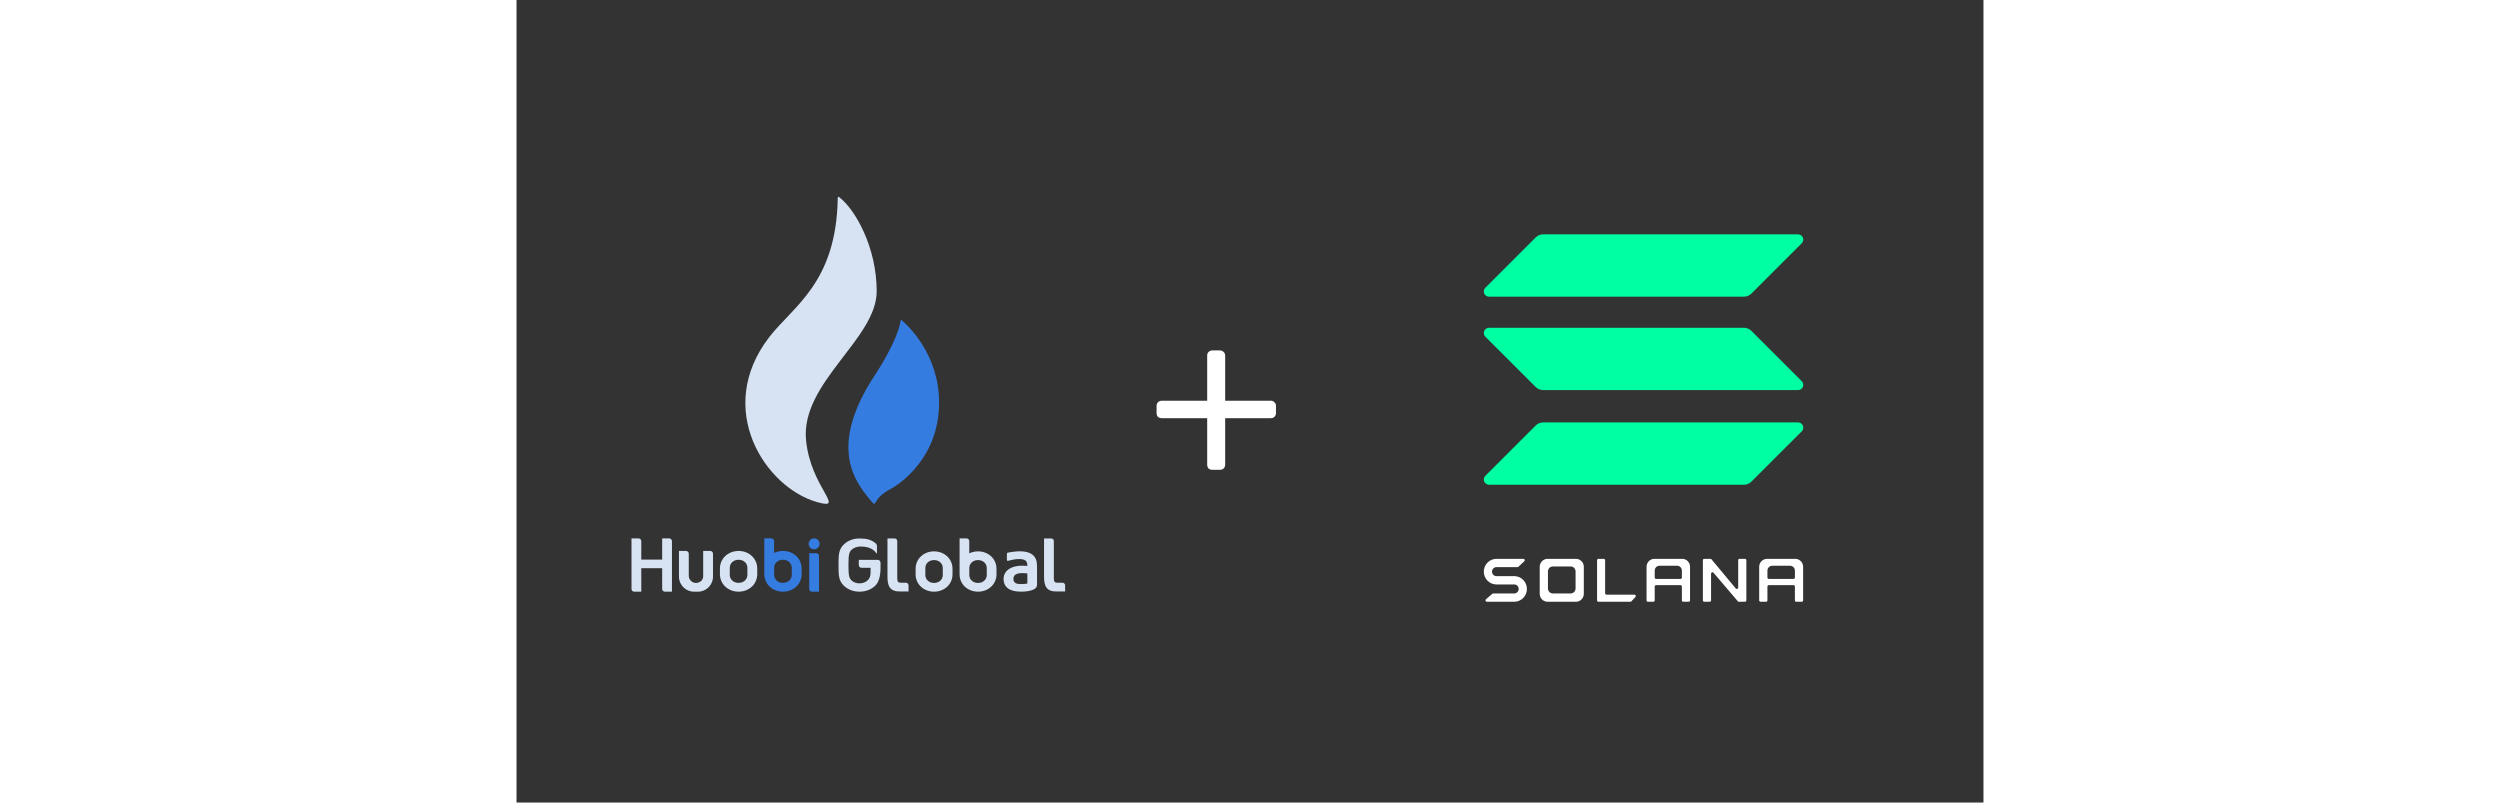 <svg width="1327" height="426" viewBox="0 0 1327 726" fill="none" xmlns="http://www.w3.org/2000/svg">
<rect x="0" y="0" width="1327" height="726" fill="#333333" stroke="none"/>
<path d="M629.387 425C628.048 425 626.911 424.596 625.974 423.787C625.171 422.843 624.77 421.697 624.77 420.348V378.281H583.617C582.279 378.281 581.141 377.876 580.204 377.067C579.401 376.124 579 374.978 579 373.629V367.157C579 365.809 579.401 364.73 580.204 363.921C581.141 362.978 582.279 362.506 583.617 362.506H624.77V321.652C624.77 320.303 625.171 319.225 625.974 318.416C626.911 317.472 628.048 317 629.387 317H636.413C637.751 317 638.822 317.472 639.625 318.416C640.561 319.225 641.03 320.303 641.03 321.652V362.506H682.383C683.721 362.506 684.792 362.978 685.595 363.921C686.532 364.73 687 365.809 687 367.157V373.629C687 374.978 686.532 376.124 685.595 377.067C684.792 377.876 683.721 378.281 682.383 378.281H641.03V420.348C641.03 421.697 640.561 422.843 639.625 423.787C638.822 424.596 637.751 425 636.413 425H629.387Z" fill="white"/>
<path fill-rule="evenodd" clip-rule="evenodd" d="M131.747 487.042V506.231H112.846V489.51C112.846 488.147 111.741 487.042 110.38 487.042H104V532.769C104 534.132 105.104 535.238 106.466 535.238H112.846V513.969H131.747V532.769C131.747 534.132 132.851 535.238 134.213 535.238H140.593V489.51C140.593 488.147 139.489 487.042 138.127 487.042H131.747Z" fill="#D7E2F2"/>
<path fill-rule="evenodd" clip-rule="evenodd" d="M168.852 498.404V521.243C168.852 523.318 167.795 525.286 166.001 526.324C160.992 529.221 155.809 525.602 155.809 520.829V500.873C155.809 499.509 154.705 498.404 153.343 498.404H146.938V521.643C146.938 529.12 153.047 535.237 160.515 535.237H164.146C171.613 535.237 177.723 529.12 177.723 521.643V500.873C177.723 499.509 176.619 498.404 175.258 498.404H168.852Z" fill="#D7E2F2"/>
<path fill-rule="evenodd" clip-rule="evenodd" d="M267.239 535.239H273.619V502.897C273.619 501.533 272.514 500.428 271.153 500.428H264.773V532.77C264.773 534.134 265.877 535.239 267.239 535.239Z" fill="#357CE1"/>
<path fill-rule="evenodd" clip-rule="evenodd" d="M269.198 496.922C271.924 496.922 274.135 494.708 274.135 491.979C274.135 489.249 271.924 487.036 269.198 487.036C266.471 487.036 264.262 489.249 264.262 491.979C264.262 494.708 266.471 496.922 269.198 496.922Z" fill="#357CE1"/>
<path fill-rule="evenodd" clip-rule="evenodd" d="M208.85 519.945C208.85 524.339 205.26 527.264 200.872 527.264C196.483 527.264 192.893 524.339 192.893 519.945V513.675C192.893 509.281 196.483 506.356 200.872 506.356C205.26 506.356 208.85 509.281 208.85 513.675V519.945ZM200.872 498.382C191.593 498.382 184.002 505.027 184.002 514.317V519.342C184.002 528.631 191.593 535.237 200.872 535.237C210.15 535.237 217.742 528.631 217.742 519.342V514.317C217.742 505.027 210.15 498.382 200.872 498.382Z" fill="#D7E2F2"/>
<path fill-rule="evenodd" clip-rule="evenodd" d="M249.001 519.945C249.001 524.339 245.411 527.264 241.022 527.264C236.634 527.264 233.043 524.339 233.043 519.945V513.674C233.043 509.28 236.634 506.355 241.022 506.355C245.411 506.355 249.001 509.28 249.001 513.674V519.945ZM241.022 498.382C238.122 498.382 235.388 499.031 232.998 500.207V489.469C232.998 488.105 231.894 487 230.532 487H224.152V519.342C224.152 528.632 231.744 535.237 241.022 535.237C250.301 535.237 257.892 528.632 257.892 519.342V514.317C257.892 505.027 250.301 498.382 241.022 498.382Z" fill="#357CE1"/>
<path fill-rule="evenodd" clip-rule="evenodd" d="M425.378 520.098C425.378 524.447 421.825 527.342 417.481 527.342C413.138 527.342 409.584 524.447 409.584 520.098V513.892C409.584 509.544 413.138 506.649 417.481 506.649C421.825 506.649 425.378 509.544 425.378 513.892V520.098ZM417.482 498.757H417.481C414.612 498.757 411.905 499.399 409.54 500.563V489.478C409.54 488.129 408.447 487.035 407.099 487.035H400.785V519.501C400.785 528.696 408.298 535.233 417.481 535.233H417.482C426.664 535.233 434.177 528.696 434.177 519.501V514.528C434.177 505.334 426.664 498.757 417.482 498.757Z" fill="#D7E2F2"/>
<path fill-rule="evenodd" clip-rule="evenodd" d="M496.26 535.068V529.507C496.26 528.191 495.196 527.125 493.881 527.13C492.551 527.134 490.882 527.139 489.472 527.139C485.877 527.139 486.046 525.34 486.046 520.676V489.453C486.046 488.14 484.982 487.075 483.671 487.075H477.195V521.742C477.195 530.137 479.357 535.068 488.407 535.068C491.904 535.068 494.441 534.969 496.26 535.069L496.26 535.068Z" fill="#D7E2F2"/>
<path fill-rule="evenodd" clip-rule="evenodd" d="M326.729 506.433H309.612V511.103C309.612 512.507 310.749 513.644 312.15 513.644H320.281V517.773C320.281 520.819 319.521 523.067 317.951 524.651C316.024 526.644 313.356 527.697 310.239 527.697C307.43 527.697 304.756 526.723 303.088 525.093C300.768 522.816 300.268 520.345 300.268 511.169C300.268 502.046 300.768 499.586 303.087 497.312C304.798 495.64 308.136 494.375 310.903 494.375C320.26 494.375 323.402 497.7 325.746 500.727H326.053V493.957C326.053 492.956 325.576 492.021 324.795 491.396C320.875 488.254 316.968 487.106 310.239 487.106C304.805 487.106 300.158 488.816 296.429 492.188C291.28 496.844 291.28 502.097 291.281 510.799V511.54C291.28 520.242 291.28 525.494 296.429 530.15C300.106 533.476 304.882 535.233 310.239 535.233C315.866 535.233 320.819 533.336 324.563 529.749L324.564 529.748C327.904 526.536 329.267 520.384 329.267 513.988V508.974C329.267 507.571 328.131 506.433 326.729 506.433Z" fill="#D7E2F2"/>
<path fill-rule="evenodd" clip-rule="evenodd" d="M354.618 535.068V529.507C354.618 528.191 353.553 527.125 352.238 527.13C350.908 527.134 349.24 527.139 347.829 527.139C344.235 527.139 344.403 525.34 344.403 520.676V489.453C344.403 488.14 343.34 487.075 342.029 487.075H335.553V521.742C335.553 530.137 337.714 535.068 346.765 535.068C350.262 535.068 352.798 534.969 354.617 535.069L354.618 535.068Z" fill="#D7E2F2"/>
<path fill-rule="evenodd" clip-rule="evenodd" d="M385.597 520.098C385.597 524.446 382.043 527.341 377.7 527.341C373.357 527.341 369.804 524.446 369.804 520.098V513.892C369.804 509.543 373.357 506.648 377.7 506.648C382.043 506.648 385.597 509.543 385.597 513.892V520.098ZM377.7 498.757C368.517 498.757 361.004 505.334 361.004 514.527V519.501C361.004 528.695 368.517 535.233 377.7 535.233C386.883 535.233 394.396 528.695 394.396 519.501V514.527C394.396 505.334 386.883 498.757 377.7 498.757Z" fill="#D7E2F2"/>
<path fill-rule="evenodd" clip-rule="evenodd" d="M462.107 518.722V527.874C461.424 528.007 460.67 528.112 459.853 528.187C457.85 528.376 456.054 528.41 453.97 528.22C453.155 528.146 452.402 527.938 451.731 527.605C451.084 527.282 450.554 526.824 450.114 526.202C449.696 525.612 449.484 524.741 449.484 523.614C449.484 521.857 450.109 520.599 451.398 519.767C452.768 518.88 454.845 518.43 457.57 518.43C458.305 518.43 459.2 518.472 460.259 518.556C460.951 518.612 461.568 518.667 462.107 518.722ZM466.842 501.857C464.218 499.759 460.383 498.695 455.44 498.695C453.602 498.695 451.671 498.829 449.698 499.093C448.116 499.305 445.877 499.607 444.324 499.966C443.694 500.111 443.579 500.606 443.579 501.2V505.931C443.579 506.774 443.588 507.541 444.479 507.323C446.142 506.918 449.369 506.202 450.245 506.057C451.631 505.829 453.14 505.714 454.73 505.714C457.206 505.714 459.093 506.157 460.341 507.029C461.513 507.851 462.107 509.415 462.107 511.677V511.951C461.666 511.91 461.182 511.871 460.654 511.836C459.667 511.769 458.402 511.736 456.86 511.736C454.754 511.736 452.714 511.974 450.798 512.446C448.852 512.926 447.104 513.668 445.599 514.653C444.069 515.657 442.841 516.931 441.951 518.444C441.052 519.967 440.598 521.751 440.598 523.744C440.598 525.768 440.987 527.53 441.755 528.98C442.529 530.443 443.643 531.664 445.062 532.605C446.459 533.535 448.174 534.215 450.158 534.628C452.086 535.03 454.269 535.233 456.647 535.233C458.378 535.233 470.85 535.057 470.85 529.115C470.85 522.228 470.85 511.936 470.85 511.936C470.85 507.377 469.502 503.986 466.842 501.857Z" fill="#D7E2F2"/>
<path fill-rule="evenodd" clip-rule="evenodd" d="M325.803 263.486C325.803 223.605 306.4 189.308 291.641 178.14C291.58 178.105 290.511 177.503 290.603 179.098L290.582 179.147C289.356 256.149 250.067 277.02 228.467 305.134C178.62 370.013 224.978 441.144 272.184 454.291C298.597 461.647 266.084 441.275 261.897 398.246C256.833 346.238 325.803 306.539 325.803 263.486Z" fill="#D7E2F2"/>
<path fill-rule="evenodd" clip-rule="evenodd" d="M348.452 289.704C348.151 289.498 347.72 289.357 347.423 289.849C346.612 299.542 336.723 320.277 324.188 339.316C281.676 403.897 305.903 435.03 319.525 451.75C327.435 461.457 319.525 451.75 339.295 441.83C340.844 441.053 377.871 420.262 381.88 372.891C385.763 327.019 358.245 298.104 348.452 289.704Z" fill="#357CE1"/>
<path d="M921.967 384.892C923.736 383.125 926.133 382.132 928.633 382.132H1159.28C1163.48 382.132 1165.59 387.213 1162.61 390.183L1117.04 435.722C1115.27 437.489 1112.87 438.482 1110.37 438.482H879.725C875.523 438.482 873.42 433.401 876.392 430.431L921.967 384.892Z" fill="#00FFA3"/>
<path d="M921.967 214.759C923.736 212.993 926.133 212 928.633 212H1159.28C1163.48 212 1165.59 217.081 1162.61 220.051L1117.04 265.59C1115.27 267.357 1112.87 268.349 1110.37 268.349H879.725C875.523 268.349 873.42 263.269 876.392 260.299L921.967 214.759Z" fill="#00FFA3"/>
<path d="M1117.04 299.284C1115.27 297.517 1112.87 296.524 1110.37 296.524H879.725C875.523 296.524 873.42 301.605 876.392 304.575L921.967 350.114C923.736 351.881 926.133 352.874 928.633 352.874H1159.28C1163.48 352.874 1165.59 347.793 1162.61 344.823L1117.04 299.284Z" fill="#00FFA3"/>
<path d="M886.76 528.694H902.547C904.764 528.694 906.562 530.516 906.562 532.764C906.562 535.012 904.764 536.835 902.547 536.835H883.506C883.209 536.835 882.921 536.942 882.695 537.138L876.946 542.125C876.066 542.888 876.598 544.349 877.757 544.349H901.593C901.603 544.349 901.611 544.341 901.611 544.331C901.611 544.321 901.62 544.313 901.63 544.313C901.93 544.337 902.233 544.349 902.539 544.349C908.863 544.349 913.988 539.163 913.988 532.764C913.988 526.688 909.366 521.705 903.486 521.218C903.476 521.217 903.468 521.209 903.468 521.199C903.468 521.188 903.459 521.179 903.448 521.179H886.441C884.224 521.179 882.426 519.357 882.426 517.109C882.426 514.861 884.224 513.038 886.441 513.038H905.456C905.769 513.038 906.071 512.919 906.301 512.704L911.64 507.717C912.475 506.937 911.931 505.523 910.795 505.523H886.76C886.759 505.523 886.758 505.524 886.758 505.525C886.758 505.527 886.757 505.528 886.756 505.528C886.654 505.525 886.552 505.523 886.449 505.523C880.126 505.523 875 510.71 875 517.109C875 523.507 880.126 528.694 886.449 528.694C886.552 528.694 886.654 528.692 886.756 528.69C886.757 528.69 886.758 528.691 886.758 528.692C886.758 528.693 886.759 528.694 886.76 528.694Z" fill="white"/>
<path d="M978.707 505.523C978.017 505.523 977.457 506.089 977.457 506.788V543.085C977.457 543.783 978.017 544.349 978.707 544.349H1007.61C1007.96 544.349 1008.29 544.205 1008.53 543.95L1012.14 540.046C1012.89 539.238 1012.33 537.917 1011.23 537.917H985.993C985.303 537.917 984.743 537.351 984.743 536.653V506.788C984.743 506.089 984.184 505.523 983.494 505.523H978.707Z" fill="white"/>
<path fill-rule="evenodd" clip-rule="evenodd" d="M932.408 505.523C932.406 505.523 932.404 505.525 932.404 505.527C932.404 505.529 932.403 505.53 932.401 505.53C928.706 505.691 925.74 508.683 925.58 512.409C925.58 512.41 925.578 512.412 925.577 512.412C925.576 512.412 925.575 512.412 925.574 512.413C925.573 512.414 925.573 512.414 925.573 512.415V536.831C925.573 536.833 925.575 536.835 925.576 536.835C925.578 536.835 925.58 536.836 925.58 536.838C925.575 536.941 925.573 537.044 925.573 537.148C925.573 541.019 928.602 544.177 932.401 544.343C932.403 544.343 932.404 544.344 932.404 544.346L932.405 544.348L932.406 544.349C932.406 544.349 932.407 544.349 932.408 544.349H958.638C958.639 544.349 958.641 544.348 958.641 544.346L958.642 544.344L958.643 544.343L958.644 544.343C962.443 544.177 965.472 541.019 965.472 537.148C965.472 537.044 965.47 536.941 965.466 536.838C965.466 536.836 965.467 536.835 965.469 536.835C965.471 536.835 965.472 536.833 965.472 536.831V512.415C965.472 512.413 965.471 512.412 965.469 512.412C965.467 512.412 965.465 512.41 965.465 512.409C965.306 508.683 962.339 505.691 958.644 505.53C958.642 505.53 958.641 505.529 958.641 505.527C958.641 505.525 958.639 505.523 958.638 505.523H932.408ZM937.297 512.412L937.295 512.413L937.295 512.414C937.295 512.415 937.294 512.416 937.293 512.416C934.984 512.518 933.13 514.399 933.03 516.743C933.03 516.744 933.029 516.745 933.028 516.745C933.026 516.745 933.025 516.746 933.025 516.747V532.106C933.025 532.107 933.026 532.108 933.027 532.108C933.029 532.108 933.03 532.109 933.03 532.11C933.027 532.174 933.025 532.239 933.025 532.305C933.025 534.74 934.919 536.726 937.293 536.83C937.294 536.83 937.295 536.831 937.295 536.833L937.295 536.834L937.296 536.834L937.297 536.835H953.748L953.749 536.834L953.75 536.834L953.75 536.833C953.75 536.831 953.751 536.83 953.752 536.83C956.127 536.726 958.02 534.74 958.02 532.305C958.02 532.239 958.019 532.174 958.016 532.11L958.016 532.109L958.016 532.109L958.018 532.108C958.019 532.108 958.02 532.107 958.02 532.106V516.747C958.02 516.746 958.019 516.745 958.018 516.745C958.017 516.745 958.016 516.744 958.016 516.743C957.916 514.399 956.062 512.518 953.752 512.416C953.751 512.416 953.75 512.415 953.75 512.414L953.75 512.413L953.749 512.412L953.748 512.412H937.297Z" fill="white"/>
<path fill-rule="evenodd" clip-rule="evenodd" d="M1054.18 543.085C1054.18 543.783 1054.73 544.349 1055.42 544.349H1060.32C1061 544.349 1061.56 543.783 1061.56 543.085V513.041C1061.56 513.04 1061.56 513.038 1061.56 513.038L1061.55 513.038L1061.55 513.037C1061.55 513.037 1061.55 513.036 1061.55 513.035C1061.56 512.932 1061.56 512.829 1061.56 512.725C1061.56 508.854 1058.56 505.696 1054.8 505.53C1054.79 505.53 1054.79 505.529 1054.79 505.527C1054.79 505.525 1054.79 505.523 1054.79 505.523H1029.61C1029.61 505.523 1029.61 505.525 1029.61 505.527C1029.61 505.529 1029.6 505.53 1029.6 505.53C1029.5 505.526 1029.4 505.523 1029.3 505.523C1025.39 505.523 1022.22 508.748 1022.22 512.725C1022.22 512.829 1022.23 512.932 1022.23 513.035C1022.23 513.037 1022.23 513.038 1022.23 513.038C1022.23 513.038 1022.22 513.04 1022.22 513.041V543.085C1022.22 543.783 1022.78 544.349 1023.46 544.349H1028.37C1029.05 544.349 1029.61 543.783 1029.61 543.085V530.584C1029.61 529.886 1030.16 529.32 1030.84 529.32H1052.94C1053.62 529.32 1054.18 529.886 1054.18 530.584V543.085ZM1029.61 522.42V516.169C1029.61 513.748 1031.53 511.786 1033.91 511.786H1049.87C1052.25 511.786 1054.18 513.748 1054.18 516.169V522.42C1054.18 523.118 1053.62 523.684 1052.94 523.684H1030.84C1030.16 523.684 1029.61 523.118 1029.61 522.42Z" fill="white"/>
<path fill-rule="evenodd" clip-rule="evenodd" d="M1157.66 544.349C1156.97 544.349 1156.41 543.783 1156.41 543.085V530.584C1156.41 529.886 1155.85 529.32 1155.16 529.32H1132.82C1132.13 529.32 1131.57 529.886 1131.57 530.584V543.085C1131.57 543.783 1131.01 544.349 1130.32 544.349H1125.37C1124.68 544.349 1124.12 543.783 1124.12 543.085V513.041L1124.12 513.041L1124.12 513.039C1124.12 513.039 1124.12 513.038 1124.12 513.038C1124.12 513.038 1124.13 513.037 1124.13 513.035C1124.12 512.932 1124.12 512.829 1124.12 512.725C1124.12 508.748 1127.32 505.523 1131.26 505.523C1131.36 505.523 1131.47 505.526 1131.57 505.53C1131.57 505.53 1131.57 505.529 1131.57 505.527C1131.57 505.525 1131.57 505.523 1131.58 505.523L1157.03 505.523C1157.03 505.523 1157.03 505.525 1157.03 505.527C1157.03 505.529 1157.04 505.53 1157.04 505.53C1160.84 505.696 1163.87 508.854 1163.87 512.725C1163.87 512.829 1163.86 512.932 1163.86 513.035C1163.86 513.037 1163.86 513.038 1163.86 513.038C1163.86 513.038 1163.86 513.039 1163.86 513.039C1163.86 513.04 1163.87 513.041 1163.87 513.041V543.085C1163.87 543.783 1163.3 544.349 1162.61 544.349H1157.66ZM1131.57 516.169V522.42C1131.57 523.118 1132.13 523.684 1132.82 523.684H1155.16C1155.85 523.684 1156.41 523.118 1156.41 522.42V516.169C1156.41 513.748 1154.47 511.786 1152.07 511.786H1135.92C1133.52 511.786 1131.57 513.748 1131.57 516.169Z" fill="white"/>
<path d="M1080.01 505.523C1080.38 505.523 1080.72 505.686 1080.96 505.967L1102.94 532.341C1103.69 533.235 1105.13 532.696 1105.13 531.521V506.788C1105.13 506.089 1105.68 505.523 1106.36 505.523H1111.27C1111.95 505.523 1112.51 506.089 1112.51 506.788V543.085C1112.51 543.783 1111.95 544.349 1111.27 544.349H1105.17C1105.15 544.349 1105.13 544.328 1105.13 544.302C1105.13 544.291 1105.12 544.28 1105.11 544.271L1082.76 518.081C1082 517.202 1080.58 517.745 1080.58 518.913V543.085C1080.58 543.783 1080.03 544.349 1079.35 544.349H1074.41C1073.73 544.349 1073.17 543.783 1073.17 543.085V506.788C1073.17 506.089 1073.73 505.523 1074.41 505.523H1080.01Z" fill="white"/>
</svg>
